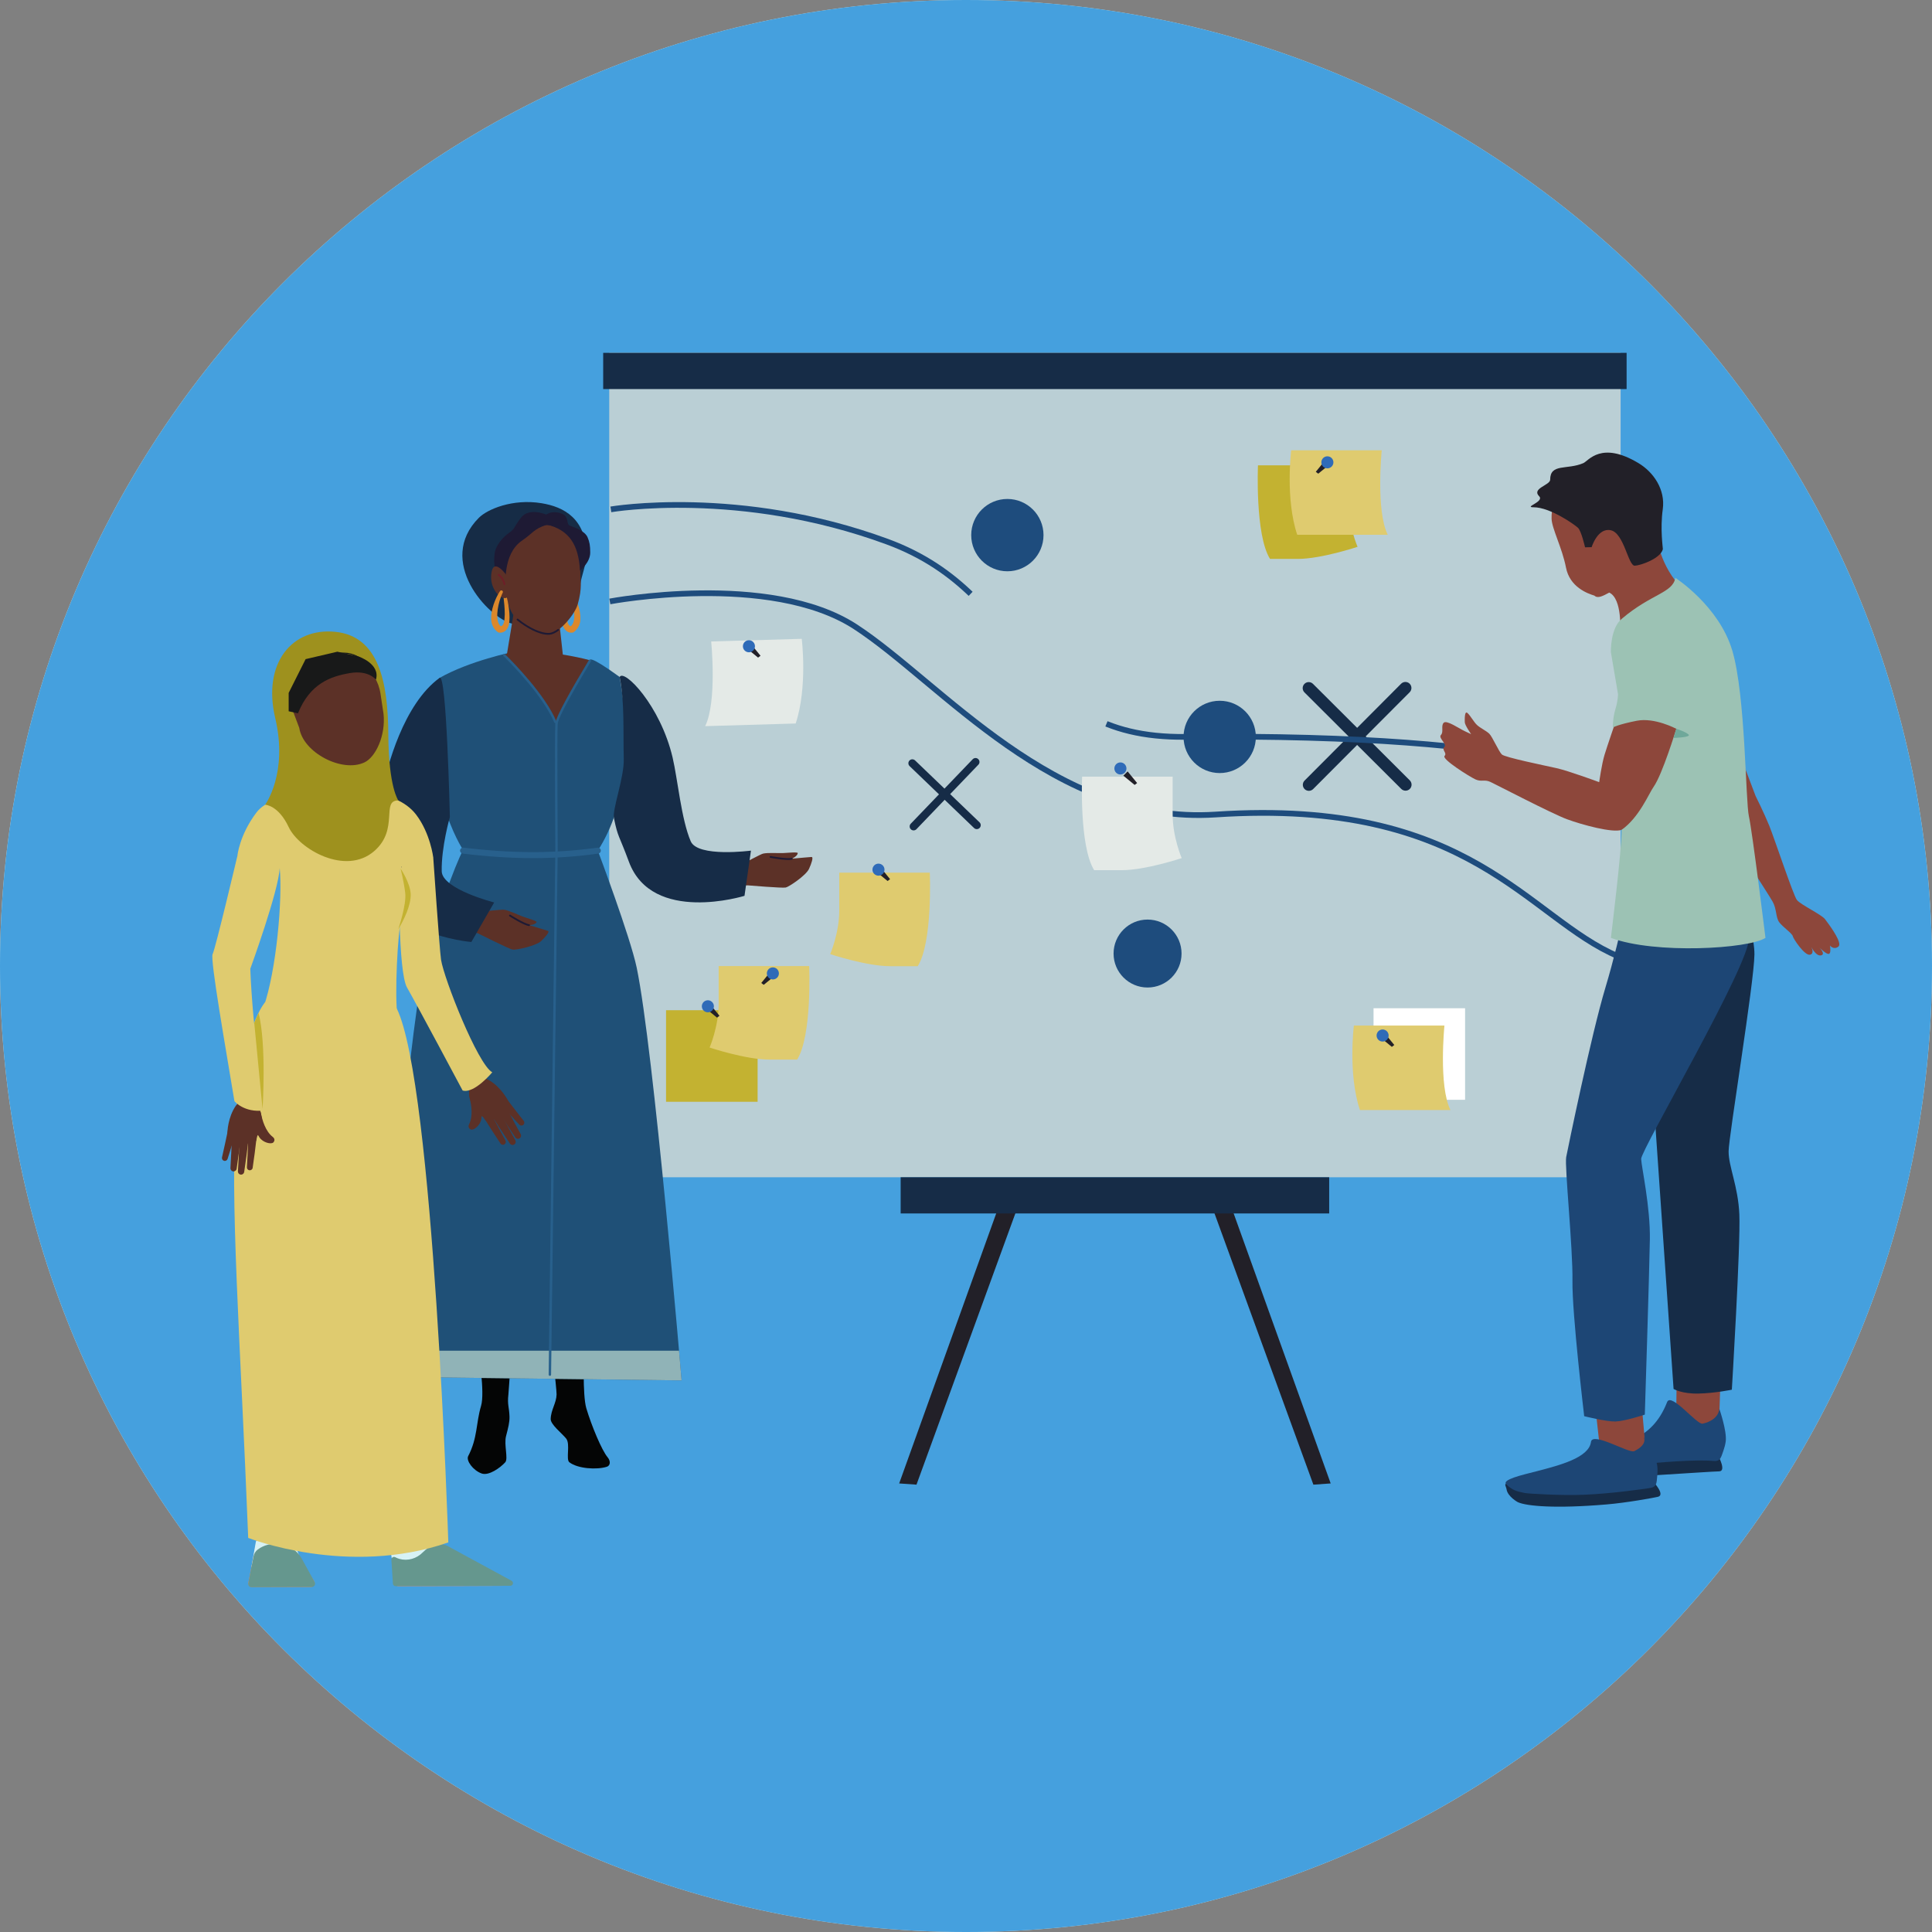 <?xml version="1.0" encoding="UTF-8"?>
<svg width="261.59pt" height="261.59pt" version="1.1" viewBox="0 0 261.59 261.59" xmlns="http://www.w3.org/2000/svg">
 <rect x="0" y="0" width="261.59" height="261.59" fill="#808080" stroke="none"/>
 <g>
  <path d="m261.59 130.79c0 72.238-58.559 130.8-130.79 130.8-72.238 0-130.8-58.559-130.8-130.8 0-72.234 58.559-130.79 130.8-130.79 72.234 0 130.79 58.559 130.79 130.79" fill="#d6e8e8" fill-rule="evenodd"/>
  <path d="m261.59 130.79c0 72.238-58.559 130.8-130.79 130.8-72.238 0-130.8-58.559-130.8-130.8 0-72.234 58.559-130.79 130.8-130.79 72.234 0 130.79 58.559 130.79 130.79" fill="#45a0de" fill-rule="evenodd"/>
  <g>
   <path d="m124.09 201.02-2.344-0.164 14.148-39.367 2.344 0.719-14.148 38.812" fill="#222028"/>
   <path d="m177.83 201.02-14.148-38.812 2.344-0.719 14.148 39.367-2.344 0.164" fill="#222028"/>
   <path d="m219.43 159.4h-136.94v-111.63h136.94v111.63" fill="#bacfd5"/>
   <path d="m220.24 52.68h-138.57v-4.906h138.57v4.906" fill="#162c47"/>
   <path d="m179.97 164.3h-58.023v-4.902h58.023v4.902" fill="#162c47"/>
   <path d="m124.26 130.82h-3.754c-3.191 0-8.098-1.633-8.098-1.633s1.227-2.84 1.227-5.914v-5.117h12.258s0.41 9.398-1.633 12.664" fill="#dfcb6f"/>
   <path d="m171.96 75.676h3.754c3.195 0 8.098-1.637 8.098-1.637s-1.227-2.836-1.227-5.914v-5.117h-12.258s-0.41 9.398 1.633 12.668" fill="#c3b231"/>
   <path d="m119.23 117.46 1.285 1.574-0.332 0.254-1.531-1.25 0.578-0.578" fill="#222028"/>
   <path d="m119.76 117.75c0 0.453-0.363 0.816-0.816 0.816-0.449 0-0.816-0.363-0.816-0.816 0-0.449 0.367-0.816 0.816-0.816 0.453 0 0.816 0.367 0.816 0.816" fill="#2f6bb8"/>
   <path d="m187.9 72.406h-12.258c-1.637-4.902-0.816-11.441-0.816-11.441h12.258s-0.816 8.172 0.816 11.441" fill="#dfcb6f"/>
   <path d="m179.44 62.309-1.285 1.574 0.332 0.254 1.531-1.25-0.578-0.578" fill="#222028"/>
   <path d="m178.91 62.598c0 0.453 0.363 0.816 0.816 0.816 0.449 0 0.816-0.363 0.816-0.816 0-0.449-0.367-0.816-0.816-0.816-0.453 0-0.816 0.367-0.816 0.816" fill="#2f6bb8"/>
   <path d="m102.58 149.18h-12.398v-12.398h12.398v12.398" fill="#c3b231"/>
   <path d="m107.93 143.47h-3.754c-3.191 0-8.098-1.633-8.098-1.633s1.227-2.84 1.227-5.914v-5.121h12.258s0.41 9.398-1.633 12.668" fill="#dfcb6f"/>
   <path d="m104.36 131.52-1.285 1.574 0.332 0.25 1.531-1.246-0.578-0.578" fill="#222028"/>
   <path d="m103.83 131.8c0 0.449 0.363 0.816 0.816 0.816 0.449 0 0.816-0.367 0.816-0.816 0-0.453-0.367-0.82-0.816-0.82-0.453 0-0.816 0.367-0.816 0.82" fill="#2f6bb8"/>
   <path d="m198.37 148.91h-12.395v-12.395h12.395v12.395" fill="#fff"/>
   <path d="m96.133 135.96 1.285 1.574-0.332 0.254-1.531-1.25 0.578-0.578" fill="#222028"/>
   <path d="m96.66 136.25c0 0.453-0.367 0.816-0.816 0.816-0.453 0-0.816-0.363-0.816-0.816 0-0.449 0.363-0.816 0.816-0.816 0.449 0 0.816 0.367 0.816 0.816" fill="#2f6bb8"/>
   <path d="m196.39 150.3h-12.258c-1.637-4.906-0.82-11.441-0.82-11.441h12.262s-0.816 8.172 0.816 11.441" fill="#dfcb6f"/>
   <path d="m187.5 139.92 1.285 1.57-0.332 0.254-1.531-1.25 0.578-0.574" fill="#222028"/>
   <path d="m188.02 140.21c0 0.449-0.367 0.816-0.816 0.816-0.453 0-0.816-0.367-0.816-0.816 0-0.453 0.363-0.82 0.816-0.82 0.449 0 0.816 0.367 0.816 0.82" fill="#2f6bb8"/>
  </g>
 </g>
 <g fill="#1e4c7d">
  <path d="m141.29 72.453c0 2.703-2.191 4.898-4.894 4.898-2.703 0-4.894-2.195-4.894-4.898s2.191-4.894 4.894-4.894c2.703 0 4.894 2.191 4.894 4.894"/>
  <path d="m170.04 99.777c0 2.703-2.191 4.894-4.894 4.894-2.703 0-4.894-2.191-4.894-4.894 0-2.703 2.191-4.894 4.894-4.894 2.703 0 4.894 2.191 4.894 4.894"/>
  <path d="m159.98 129.11c0 2.539-2.059 4.598-4.602 4.598-2.539 0-4.602-2.059-4.602-4.598 0-2.543 2.062-4.602 4.602-4.602 2.543 0 4.602 2.059 4.602 4.602"/>
 </g>
 <path d="m184.91 99.703 5.957-5.973c0.32-0.32 0.316-0.84 0-1.156-0.32-0.32-0.836-0.316-1.156 0l-5.957 5.977-5.977-5.957c-0.32-0.32-0.84-0.32-1.156 0-0.32 0.32-0.32 0.836 0 1.156l5.977 5.961-5.957 5.973c-0.32 0.32-0.32 0.836 0 1.156 0.16 0.16 0.371 0.238 0.578 0.238 0.211 0 0.418-0.082 0.578-0.238l5.957-5.977 5.977 5.957c0.16 0.16 0.371 0.238 0.578 0.238 0.211 0 0.418-0.078 0.578-0.238 0.32-0.32 0.316-0.836 0-1.156l-5.977-5.961" fill="#162c47"/>
 <path d="m128.65 107.52 3.82-3.981c0.207-0.211 0.199-0.551-0.016-0.754-0.211-0.207-0.551-0.199-0.754 0.016l-3.82 3.977-3.981-3.82c-0.215-0.203-0.551-0.199-0.758 0.016-0.203 0.211-0.195 0.551 0.016 0.754l3.981 3.824-3.824 3.981c-0.203 0.211-0.195 0.551 0.019 0.754 0.105 0.102 0.242 0.152 0.379 0.148 0.137-4e-3 0.273-0.059 0.375-0.164l3.82-3.981 3.981 3.824c0.105 0.102 0.246 0.152 0.383 0.148 0.133-4e-3 0.27-0.059 0.371-0.164 0.207-0.215 0.199-0.551-0.012-0.754l-3.981-3.824" fill="#162c47"/>
 <path d="m82.574 81.434s21.664-4.094 33.227 3.418c11.562 7.508 27.012 26.883 48.789 25.434 34.629-2.301 42.258 14.039 54.562 19.219" fill="none" stroke="#1e4c7d" stroke-miterlimit="10" stroke-width=".772"/>
 <path d="m82.711 68.969s17.426-2.988 37.422 4.371c19.996 7.363 17.344 26.68 40.355 26.43 49.109-0.535 58.93 6.43 58.93 6.43" fill="none" stroke="#1e4c7d" stroke-dasharray="51.446, 25.723, 51.446, 25.723, 51.446, 25.723" stroke-miterlimit="10" stroke-width=".772"/>
 <g>
  <path d="m214.22 197.69 18.461-0.5s1.113 2.035 0.066 2.031c-1.043 0-15.266 1.039-16.68 0.855-2.887-0.367-5.504-1.664-1.848-2.387" fill="#162c47"/>
  <path d="m227.09 180.82-0.16 12.84 5.789 0.254 0.387-11.965-6.016-1.129" fill="#8d473b"/>
  <path d="m232.79 190.74s1.051 3.008 0.871 4.418c-0.055 0.43-0.176 0.871-0.32 1.281-0.348 0.988-0.41 1.477-1.453 1.367-1.914-0.203-7.18 0.141-10.988 0.594-5.832 0.691-8.969-0.094-8.969-0.094s1.379-0.844 4.387-1.898c3.004-1.055 7.273-1.094 9.406-6.566 0.535-1.367 4.043 3.098 4.805 2.922 2.289-0.516 2.262-2.023 2.262-2.023" fill="#1d4675"/>
  <path d="m233.81 112.78s3.773 12.633 3.738 16.445c-0.035 3.809-3.477 24.602-3.496 26.652-0.019 2.055 1.289 4.727 1.453 8.547 0.176 4.102-1.016 23.738-1.016 23.738s-2.207 0.465-4.484 0.523c-2.277 0.062-3.406-0.625-3.406-0.625l-2.438-35.293-2.309-32.512 11.957-7.477" fill="#162c47"/>
  <path d="m204.36 200.98 19.57-0.273s1.57 1.707 0.555 1.957c-0.566 0.137-4.199 0.801-6.926 1.031-6.883 0.59-10.871 0.246-12.059-0.309 0 0-1.359-0.742-1.512-1.723-0.074-0.461-0.516-0.953 0.371-0.684" fill="#162c47"/>
  <path d="m215.42 185.27 1.398 12.555 6.125-0.16-1.293-14.547-6.231 2.152" fill="#8d473b"/>
  <path d="m222.45 194.41s1.781 2.676 1.945 4.09c0.051 0.43 0.039 0.887-4e-3 1.316-0.102 1.043-0.047 1.535-1.082 1.676-0.973 0.137-4.949 0.73-8.828 0.895-2.953 0.125-7.547-0.137-8.043-0.238-1.141-0.238-1.645-0.367-2.481-1.16-0.688-0.652 2.203-1.293 4.074-1.777 3.172-0.824 7.106-1.844 7.383-3.973 0.191-1.457 5.164 1.598 5.863 1.246 2.094-1.047 1.172-2.074 1.172-2.074" fill="#1d4675"/>
  <path d="m221.11 118.02s-1.496 8.219-3.738 15.695c-1.941 6.465-5.078 21.77-5.312 22.953-0.234 1.188 0.918 12.332 0.848 16.738-0.07 4.406 1.59 18.344 1.59 18.344s2.973 0.75 4.223 0.719c1.25-0.031 3.984-0.93 3.984-0.93s0.613-19.312 0.684-23.723c0.07-4.406-1.121-9.727-1.18-10.898-0.059-1.168 14.773-26.418 14.598-29.93-0.18-3.516-1.496-13.453-1.496-13.453l-14.199 4.484" fill="#1d4675"/>
 </g>
 <g fill="#8d473b">
  <path d="m246.8 129.2c-0.035 0.074-0.113 0.133-0.254 0.156-0.59 0.113-1.125-0.809-1.289-1.121 0.125 0.254 0.371 0.926-0.203 1.035-0.711 0.133-2.25-2.164-2.316-2.519-0.066-0.355-1.336-1.227-1.828-1.871-0.488-0.645-0.332-1.781-0.891-2.785-0.555-1.004-4.68-7.242-5.301-8.602-0.625-1.355-2.297-4.367-2.496-5.434-0.203-1.07 2.562-7.707 2.562-7.707l-2.805-4.957-1.16-5.801 6.883 18.176s1.18 2.359 1.871 4.074c0.691 1.719 3.231 9.359 3.719 10.004 0.492 0.648 3.32 1.961 3.812 2.606 0.434 0.574 2.027 2.676 1.93 3.481-0.016 0.102-0.055 0.184-0.125 0.242-0.648 0.488-1.137-0.156-1.137-0.156s0.016 0.078 0.031 0.199c0.039 0.312 0.07 0.887-0.188 0.938-0.133 0.023-0.34-0.086-0.551-0.242-0.312-0.223-0.625-0.535-0.703-0.609 0.098 0.105 0.562 0.625 0.438 0.895"/>
  <path d="m228.13 96.195-2.57 11.105s-4.785 4.621-6 5.062c-1.215 0.441-5.332-0.68-7.398-1.441-2.062-0.766-9.523-4.656-10.352-5.043-0.828-0.391-1.223 0.031-2.051-0.355-0.828-0.387-4.57-2.742-4.172-3.164 0.398-0.418-0.43-0.805-0.031-1.223 0.398-0.422-0.848-1.207-0.453-1.625 0.398-0.418-0.031-1.227 0.367-1.645 0.398-0.418 2.062 0.766 2.891 1.152l0.828 0.387s-0.848-1.207-0.859-1.613c-0.012-0.41-0.043-1.637 0.379-1.238 0.418 0.398 0.848 1.207 1.266 1.602 0.418 0.398 1.246 0.785 1.668 1.184 0.418 0.398 1.289 2.422 1.707 2.816 0.418 0.398 5.762 1.484 7.406 1.852 1.645 0.367 5.773 1.895 5.773 1.895s0.344-2.465 0.723-3.699c0.375-1.234 1.516-4.539 1.516-4.539l9.363-1.469"/>
  <path d="m224.36 72.965s0.559 4.426 4.191 7.438c3.629 3.012-9.188 5.121-9.188 5.121s0.324-4.445-1.473-5.289c-0.875 0.469-1.555 0.84-2.012 0.41-0.949-0.289-3.336-1.156-3.848-3.805-0.512-2.652-1.914-5.277-1.949-6.609-0.035-1.332 0.352-3.559 2.09-4.938 1.742-1.379 4.801-3.234 7.055-1.961 2.25 1.273 3.629 3.012 4.117 4.773 0.492 1.766 1.016 4.859 1.016 4.859"/>
 </g>
 <g>
  <path d="m226.84 78.242s5.922 3.789 7.719 9.875c1.793 6.086 1.777 20.391 2.242 22.422 0.461 2.031 2.242 16.445 2.242 16.445-2.242 1.492-14.949 2.242-20.93 0 0 0 1.508-12.172 1.445-14.621 2.406-1.699 3.676-4.894 4.344-5.836 1.184-1.668 3.066-7.848 3.066-7.848s-2.902-1.562-5.344-1.09c-2.441 0.477-3.246 0.902-3.246 0.902s-0.031-1.223 0.344-2.461c0.375-1.234 0.355-2.051 0.355-2.051l-0.969-5.699s-0.086-3.269 1.52-4.535c4-3.375 6.856-3.449 7.211-5.504" fill="#9cc2b4"/>
  <path d="m225.15 74.348c-0.285 1.266-3.031 2.227-3.809 2.246-0.887 0.023-1.445-4.402-3.234-4.797-1.785-0.398-2.602 2.289-2.602 2.289l-0.891 0.02s-0.5-2.207-0.953-2.637c-0.457-0.434-3.769-2.785-6.012-2.785-1.402 0 1.496-0.746 0.75-1.492-1.066-1.066 1.492-1.496 1.492-2.242 0-2.242 2.293-1.297 4.488-2.242 0.715-0.309 2.402-3.043 7.473 0 2.027 1.215 3.656 3.566 3.285 6.242-0.375 2.672 0.031 5.309 0.012 5.398" fill="#222028"/>
  <path d="m226.97 98.68s1.234 0.375 1.656 0.773c0.418 0.398-2.035 0.461-2.035 0.461l0.379-1.234" fill="#6fa89a"/>
  <path d="m148.15 117.82h3.754c3.195 0 8.098-1.633 8.098-1.633s-1.227-2.84-1.227-5.914v-5.117h-12.258s-0.41 9.398 1.633 12.664" fill="#e4eae7"/>
  <path d="m152.68 104.45 1.285 1.574-0.336 0.254-1.527-1.25 0.578-0.578" fill="#222028"/>
  <path d="m152.52 104.05c0 0.449-0.367 0.816-0.82 0.816-0.449 0-0.816-0.367-0.816-0.816 0-0.453 0.367-0.82 0.816-0.82 0.453 0 0.82 0.367 0.82 0.82" fill="#2f6bb8"/>
  <path d="m95.477 98.32 12.258-0.359c1.637-4.949 0.82-11.465 0.82-11.465l-12.262 0.359s0.82 8.148-0.816 11.465" fill="#e4eae7"/>
  <path d="m101.69 87.215 1.285 1.574-0.332 0.25-1.531-1.25 0.578-0.574" fill="#222028"/>
  <path d="m102.22 87.504c0 0.449-0.363 0.816-0.816 0.816-0.453 0-0.816-0.367-0.816-0.816 0-0.453 0.363-0.82 0.816-0.82 0.453 0 0.816 0.367 0.816 0.82" fill="#2f6bb8"/>
  <path d="m79.082 183.13s-0.234 5.734 0.305 7.547c0.707 2.371 2.086 5.684 2.887 6.641 0.426 0.512 0.379 1.125-0.113 1.281-1.375 0.43-3.922 0.266-5.07-0.609-0.504-0.387 0.16-2.473-0.43-3.207-0.59-0.738-2.121-1.902-2.098-2.656 0.035-1.254 0.773-2.152 0.797-3.328 0.02-0.68-0.863-8.285-0.863-8.285l4.586 2.617" fill="#040505"/>
  <path d="m64.789 183.13s0.883 5.41 0.348 7.219c-0.707 2.375-0.453 4.328-1.746 6.809-0.312 0.602 0.668 1.945 1.832 2.352 0.961 0.336 2.5-0.762 3.188-1.52 0.426-0.473-0.191-2.394 0.105-3.535 0.305-1.168 0.492-1.902 0.469-2.652-0.035-1.254-0.312-1.602-0.148-3.004 0.078-0.676 0.539-8.285 0.539-8.285l-4.586 2.617" fill="#040505"/>
  <path d="m66 182.44 3.375-1.926s-0.047 0.812-0.117 1.926h-3.258" fill="#521345"/>
  <path d="m69.484 88.27s-5.836 1.176-9.973 3.519c-2.961 14.082 3.184 23.277 3.184 23.277s-2.926 5.828-5.422 16.602c-1.957 8.43-5.922 54.742-5.922 54.742l40.938 0.496s-3.781-44.879-6.082-55.895c-0.875-4.176-5.262-15.836-5.262-15.836 4.117-6.438 4.481-14.906 2.957-23.512-4.285-3.121-4.019-2.266-4.019-2.266l-10.398-1.129" fill="#1f5077"/>
  <path d="m91.941 182.88c0.219 2.523 0.348 4.027 0.348 4.027l-40.938-0.496s0.109-1.309 0.297-3.531h40.293" fill="#90b3b7"/>
  <path d="m78.52 84.324c-0.199 0.879-0.863 1.277-0.891 1.301-0.34 0.109-0.957 0.031-1.297-0.648-0.457-0.922-0.16-2.973 0.125-4.074 0.086 0.062 0.223 0.105 0.445 0.055-0.113 0.938-0.434 3.773 0.391 3.828 0.762-0.637 0.48-2.609-0.027-3.969-0.078-0.207-0.16-0.402-0.242-0.57-0.125-0.23 0.207-0.434 0.355-0.219 0.094 0.137 0.195 0.293 0.289 0.469 0.574 1.043 1.113 2.676 0.852 3.828" fill="#dc882b"/>
  <path d="m64.848 70.098c1.152-1.148 4.555-2.602 8.469-1.965 2.965 0.484 6.117 2.027 6.117 7.219 0 0.68-0.773 3-0.836 3.617-0.418 4.316-5.312 6.449-9.27 5.469-3.242-0.805-10.344-8.473-4.481-14.34" fill="#162c46"/>
  <path d="m69.516 83.23-0.93 5.656 7.695 0.418-0.555-5.051-6.211-1.023" fill="#5c3127"/>
  <path d="m73.73 69.836s2.648 1.078 3.672 2.562c1.023 1.48 1.176 4 1.176 5.082 0 1.086 0.297 2.086-0.367 4.383-0.379 1.312-2.484 3.863-3.82 3.957-1.191 0.082-2.898-0.785-4.312-1.934-1.992-1.613-1.777-6.231-1.523-7.863 0.25-1.637 1.344-4.18 2.477-4.973 1.129-0.793 2.699-1.215 2.699-1.215" fill="#5c3127"/>
 </g>
 <g fill="#1e1a34">
  <path d="m74.227 85.945c0.059 0 0.113 0 0.172-0.004 0.359-0.027 0.781-0.211 1.25-0.555 0.055-0.039 0.07-0.113 0.027-0.168-0.039-0.059-0.113-0.07-0.168-0.027-0.43 0.309-0.816 0.484-1.129 0.504-1.062 0.074-2.68-0.656-4.227-1.902-0.051-0.043-0.129-0.035-0.172 0.016-0.039 0.055-0.031 0.133 0.02 0.172 1.195 0.969 2.906 1.965 4.227 1.965"/>
  <path d="m70.176 71.969c0.273-0.391 0.562-0.711 0.855-0.918 1.129-0.793 2.797-1.352 2.797-1.352s2.242 1.066 3.379 2.438c-2.309-1.406-4.305-1.328-7.031-0.168"/>
  <path d="m73.883 69.648s-2.254-0.965-3.34 0.445c-1.086 1.414-0.758 1.465-1.629 2.062-0.867 0.598-1.785 1.73-1.926 2.688-0.488 3.34 1.492 4.531 1.492 4.531s-0.461-4.367 2.191-6.168c1.492-1.012 1.566-1.566 3.316-2.137 1.621-0.527-0.105-1.422-0.105-1.422"/>
  <path d="m73.73 69.836s0.879-0.879 2.383-0.27c0.93 0.375 0.562 1.414 0.996 1.586 0.516 0.203 2.051 0.68 2.445 1.59 0.27 0.629 0.363 1.125 0.363 2.074 0 1.363-1.383 2.441-1.383 2.441-0.203-3.457-1.41-5.508-4.586-6.254-0.461-0.109 0.199-0.875-0.219-1.168"/>
 </g>
 <g>
  <path d="m68.621 77.941s-1.703-2.449-2.062-0.488c-0.34 1.84 0.754 3.203 1.461 3.457 0.703 0.25 0.754-0.254 0.754-0.254l-0.152-2.715" fill="#5c3127"/>
  <path d="m75.375 97.91c-1.922-3.394-4.394-6.438-7.269-9.223 1.879-0.547 1.824-0.418 1.824-0.418l4.984 0.164s2.731 0.355 4.969 0.965c-1.977 2.977-3.242 5.328-4.508 8.512" fill="#5c3127"/>
  <path d="m74.453 186.29c0.09 0 0.16-0.07 0.164-0.164l0.898-71.051c0-0.16-0.105-15.793 0-17.074 0.059-0.695 1.277-3.07 4.336-8.18l0.16-0.266c0.047-0.078 0.02-0.176-0.059-0.223-0.074-0.047-0.176-0.023-0.223 0.055l-0.156 0.266c-1.996 3.336-4.301 7.312-4.383 8.32-0.109 1.297-0.004 16.457 0 17.102l-0.902 71.047c0 0.094 0.07 0.164 0.164 0.168" fill="#28608c"/>
  <path d="m75.191 97.91c0.023 0 0.043-0.004 0.066-0.012 0.082-0.039 0.121-0.133 0.086-0.215-1.531-3.59-5.715-7.871-6.961-9.098-0.062-0.062-0.168-0.062-0.23 0s-0.062 0.168 0.004 0.23c1.234 1.215 5.379 5.457 6.887 8.996 0.027 0.059 0.086 0.098 0.148 0.098" fill="#28608c"/>
  <path d="m66.57 84.324c0.195 0.879 0.863 1.277 0.891 1.301 0.34 0.109 0.953 0.031 1.297-0.648 0.453-0.922 0.156-2.973-0.129-4.074-0.086 0.062-0.223 0.105-0.441 0.055 0.113 0.938 0.434 3.773-0.395 3.828-0.758-0.637-0.477-2.609 0.031-3.969 0.074-0.207 0.156-0.402 0.242-0.57 0.125-0.23-0.207-0.434-0.359-0.219-0.094 0.137-0.191 0.293-0.285 0.469-0.578 1.043-1.117 2.676-0.852 3.828" fill="#dc882b"/>
  <path d="m68.309 79.215c0.012 0 0.02-0.004 0.031-0.004 0.062-0.016 0.105-0.082 0.09-0.148-0.227-0.934-0.832-1.324-0.859-1.34-0.055-0.039-0.133-0.02-0.168 0.035-0.035 0.059-0.02 0.133 0.039 0.168 0.004 0.004 0.547 0.363 0.75 1.195 0.012 0.055 0.062 0.094 0.117 0.094" fill="#6d1f28"/>
  <path d="m72.152 116.19c3.004 0 5.894-0.207 8.848-0.613 0.223-0.031 0.379-0.234 0.348-0.461-0.031-0.223-0.238-0.375-0.457-0.344-5.836 0.805-11.43 0.805-18.145-4e-3 -0.223-0.027-0.426 0.133-0.453 0.355-0.027 0.227 0.133 0.426 0.355 0.453 3.391 0.406 6.504 0.613 9.504 0.613" fill="#28608c"/>
  <path d="m69.414 128.58c0.453 0.074 3.156-0.492 3.871-1.176 0.582-0.555 1.184-1.258 0.914-1.363-0.168-0.066-1.508-0.457-2.566-0.781 0.715-0.027 0.984-0.285 1.023-0.406 0.059-0.176-1.441-0.586-1.902-0.762-0.648-0.242-1.824-0.809-2.473-0.914-0.355-0.059-2.691 0.242-2.809 0.195-0.02-8e-3 -0.852-0.32-1.062-0.387l-0.688 3.023 1.043 0.391s4.199 2.106 4.648 2.18" fill="#5c3127"/>
  <path d="m71.746 125.31c0.004-0.012 0.004-0.019 0.008-0.031 0.008-0.066-0.039-0.125-0.105-0.137-0.668-0.09-2.516-1.266-2.535-1.277-0.055-0.039-0.129-0.019-0.168 0.035-0.035 0.059-0.02 0.133 0.039 0.168 0.078 0.051 1.91 1.219 2.633 1.316 0.055 8e-3 0.109-0.023 0.129-0.074" fill="#1e1a34"/>
  <path d="m59.512 91.789c-4.875 3.539-7.148 12.113-7.684 15.141-0.473 2.648-0.711 6.481-0.816 10.516-0.238 9.051 12.809 10.098 12.809 10.098l3.09-5.352s-7.047-1.801-7.102-4.219c-0.074-3.238 1.102-7.344 1.102-7.344s-0.441-19.719-1.398-18.84" fill="#162c47"/>
  <path d="m106.39 120.17c0.445-0.098 2.742-1.633 3.152-2.531 0.332-0.73 0.629-1.605 0.34-1.605-0.18 0-1.57 0.137-2.672 0.23 0.652-0.289 0.809-0.629 0.801-0.762-0.016-0.18-1.559-4e-3 -2.051 4e-3 -0.695 0.019-1.992-0.074-2.637 0.07-0.352 0.082-2.41 1.23-2.535 1.23-0.019 0-0.906 0.016-1.129 0.035l0.488 3.062 1.113-0.027s4.68 0.395 5.129 0.293" fill="#5c3127"/>
  <path d="m107.33 116.27c0-8e-3 0-0.019-4e-3 -0.031-0.016-0.062-0.082-0.102-0.148-0.086-0.652 0.164-2.805-0.242-2.828-0.246-0.066-0.012-0.129 0.031-0.141 0.098-0.012 0.066 0.031 0.133 0.098 0.145 0.09 0.016 2.227 0.418 2.93 0.238 0.059-0.012 0.094-0.062 0.094-0.117" fill="#1e1a34"/>
  <path d="m83.902 91.664c0.684 3.367 0.457 7.473 0.555 11.055 0.07 2.629-1.59 6.84-1.32 8.113 0.547 2.637 0.617 2.07 2.019 5.856 3.148 8.488 15.648 4.606 15.648 4.606l0.875-6.121s-7.211 0.953-8.16-1.27c-1.277-2.981-1.762-8.406-2.449-11.332-1.664-7.082-6.602-12.074-7.168-10.906" fill="#162c47"/>
 </g>
 <g fill="#5c3127">
  <path d="m63.621 147.89s-0.164 0.27-0.039 0.758c0.242 0.93 0.496 2.469-0.07 3.582-0.195 0.387 0.059 0.637 0.25 0.703 0.406 0.141 1.281-0.59 1.406-1.414 0.043-0.285 0-0.574 0.207-0.738 0.18-0.141-0.023-0.629-0.219-1.328-0.242-0.855-1.027-2.586-1.027-2.586l-0.508 1.023"/>
  <path d="m63.754 149.25c0.301 0.98 0.766 2.09 1.344 1.891 0.188-0.066 0.281 0.082 0.613 0.512 0.27 0.352 0.824-0.066 1.383-0.129 0.574-0.066 1.742-2.363 1.742-2.363-0.027-0.18-1.008-1.98-2.613-2.898-1.746-1-3.34 0.18-2.469 2.988"/>
  <path d="m65.652 151.55 1.043 1.648 0.535 0.816 0.539 0.816c0.117 0.18 0.359 0.23 0.543 0.109 0.168-0.113 0.223-0.336 0.129-0.516l-0.93-1.707-0.91-1.719c-0.145-0.27-0.477-0.371-0.746-0.227-0.266 0.141-0.367 0.473-0.227 0.742 0.008 0.012 0.016 0.023 0.023 0.035"/>
  <path d="m66.723 151.27 1.145 1.793c0.191 0.297 0.391 0.59 0.586 0.887l0.59 0.887c0.129 0.195 0.398 0.25 0.594 0.117 0.188-0.121 0.242-0.367 0.137-0.562l-1.016-1.859-1-1.871c-0.16-0.289-0.523-0.398-0.812-0.242-0.293 0.156-0.402 0.52-0.246 0.809 0.008 0.016 0.016 0.027 0.023 0.043"/>
  <path d="m67.496 150.48 1.125 1.773c0.191 0.293 0.387 0.586 0.578 0.875l0.578 0.879c0.129 0.191 0.391 0.246 0.586 0.117 0.184-0.121 0.242-0.363 0.141-0.555l-1-1.84-0.984-1.844c-0.152-0.289-0.512-0.398-0.801-0.246-0.289 0.152-0.398 0.512-0.242 0.801 0.004 0.012 0.016 0.027 0.02 0.039"/>
  <path d="m67.688 149.39 1.301 1.453 0.66 0.719 0.664 0.715c0.148 0.156 0.398 0.168 0.555 0.019 0.152-0.141 0.168-0.371 0.043-0.527l-1.195-1.535-1.184-1.543c-0.184-0.242-0.527-0.289-0.77-0.102-0.242 0.184-0.289 0.527-0.102 0.77 0.008 8e-3 0.016 0.023 0.027 0.031"/>
 </g>
 <g fill="#f78b68">
  <path d="m39.594 113.27c0.086 5.75 15.098 6.25 13.359-0.184-0.645-2.379 0.996-5.387-1.727-5.324-1.703 0.039-2.41-0.926-2.797-2.106-0.715-2.211-4.371-2.375-4.984 0.535-0.379 1.793-2.981 0.816-3.879 2.16-0.555 0.84-1.18 2.613 0.027 4.918"/>
  <path d="m32.219 165.56c0.039 1.652 0.098 3.137 0.172 4.344 0.012 0.238 0.027 0.469 0.043 0.684 0.195 2.625 1.301 5.883 1.59 8.496 0.277 2.531-0.73 9.625-0.637 12.223 0.105 2.992 1.09 10.973 1.629 15.152 0.039 0.293 0.027 0.59-0.031 0.883-0.309 1.59-1.359 6.953-1.359 6.953-0.059 0.316 0.18 0.605 0.5 0.605l7.957-0.023c0.398-4e-3 0.652-0.434 0.461-0.785l-2.242-3.387-0.68-1.668c0.016-0.09 1.168-16.656 1.168-16.656s-0.012-4.777 0.113-6.863c0.121-2.09 1.113-8.883 1.305-11.355 0.09-1.137 0.188-2.594 0.285-4.262 0.016-0.254 0.031-0.516 0.043-0.781 0.586-10.129 1.27-26.812 1.27-26.812 0.195-3.203-2.246-5.961-5.449-6.156-3.203-0.195-6.367 20.25-6.137 29.41"/>
  <path d="m44.176 142.09c0.004 0.195 0.023 0.395 0.047 0.586 0 0 1.402 15.852 2.391 23.75 0.113 0.883 0.219 1.664 0.316 2.312 0.059 0.391 0.133 0.844 0.223 1.336 0.664 3.703 2.305 9.664 2.434 10.629 0.43 3.269 0.039 8.301 0.219 10.648 0.418 5.344 3.75 21.109 3.75 21.109 0.16 1.234 1.145 2.121 2.375 1.961 1.156-0.148 1.992-1.156 1.965-2.293l-0.48-17.602s-0.352-5.188-0.41-8.492c-0.039-2.238-0.031-11.895-0.051-15.453-0.016-2.324-0.023-4.059-0.023-4.059l-0.008-0.172s-3.91-30.355-7.121-30.254c-3.207 0.102-5.727 2.785-5.625 5.992"/>
  <path d="m47.75 113.3c-0.379 0.992-1.324 1.605-2.328 1.605-0.301 4e-3 -0.605-0.051-0.902-0.164-1.293-0.492-1.938-1.938-1.445-3.231 1-2.613 0.109-8.02-0.281-9.707-0.016-0.082-0.031-0.16-0.039-0.238-0.168-1.266 0.648-2.473 1.914-2.766 1.348-0.312 2.691 0.527 3.004 1.875 0.082 0.355 0.438 1.953 0.664 4.012 0.297 2.656 0.383 6.078-0.586 8.613"/>
 </g>
 <g>
  <path d="m48.336 104.69c-2.09-0.191-4.375-1.449-5.582-3.121-0.168-1.266 0.648-2.473 1.914-2.766 1.348-0.312 2.691 0.527 3.004 1.875 0.082 0.355 0.438 1.953 0.664 4.012" fill="#e95b4f"/>
  <path d="m53.805 214.77 14.191-0.051c0.496 0 0.648-0.676 0.195-0.887l-10.652-4.984-4.602 0.418 0.867 5.504" fill="#f78b68"/>
  <path d="m57.742 209.02c-0.418 0.211-2.574 1.188-4.664 0.441-0.129-0.047-0.262 0.059-0.238 0.195l0.426 2.812 6.129-2.785-1.496-0.668c-0.051-0.023-0.105-0.019-0.156 4e-3" fill="#d7f2f5"/>
  <path d="m39.605 208.69c-0.539 0.082-2.543 0.336-4.75-0.086-0.098-0.019-0.191 0.043-0.211 0.141l-0.598 3.394 6.871-0.477-1.121-2.859c-0.027-0.078-0.109-0.125-0.191-0.113" fill="#d7f2f5"/>
  <path d="m53.824 137.55c-0.43-2.543 0.035-11.59 0.5-12.941 0.73-2.113 0.586-4.289 0.25-5.961-0.016-0.074-0.223-1.227-0.238-1.301 2.973 0.102 4.324-1.258 4.324-1.258s-0.398-3.289-2.336-5.812c-1.418-1.84-3.941-2.738-5.695-2.57-3.812 3.398-8.289 0.316-9.023-0.246-3.324 0.273-5.75 1.055-6.883 2.551-2.332 3.082-2.582 5.879-2.582 5.879s2.434 2.5 5.414 2.227c0.148-0.012 0.18-0.441 0.316-0.609 0.398 4.156-0.43 13.84-2.18 18.848-2.32 6.633 19.078 6.762 18.133 1.195" fill="#dfcb6f"/>
  <path d="m60.703 209.38c-0.008-4e-3 -0.016-0.012-0.023-0.016-0.141-0.09-1.66-0.988-3.445 0.832-0.816 0.832-2.019 1.195-3.141 0.879-0.195-0.055-0.387-0.129-0.574-0.23-0.25-0.133-0.547 0.062-0.527 0.344l0.207 3.238c0.012 0.191 0.172 0.34 0.363 0.336l15.527-0.051c0.375 0 0.504-0.5 0.172-0.68l-8.559-4.652" fill="#65978e"/>
  <path d="m42.211 214.88-8.152 0.027c-0.285 0-0.5-0.258-0.445-0.539l0.711-3.633c0.074-0.371 0.273-0.707 0.578-0.934 1.766-1.297 3.758-0.605 4.176-0.414 0.762 0.352 1.387 0.941 1.793 1.676l1.734 3.148c0.164 0.301-0.051 0.668-0.395 0.668" fill="#65978e"/>
  <path d="m59.801 118.19c-0.004 0-0.012 4e-3 -0.016 8e-3l0.016-8e-3" fill="#e95b4f"/>
  <path d="m53.719 136.55s-9.688 1.578-17.812-0.863c0 0-2.898 3.082-3.906 14.75-0.961 11.145 0.574 31.453 1.605 57.793 0 0 13.48 5.328 27.094 0.613 0 0-1.98-62.164-6.981-72.293" fill="#dfcb6f"/>
  <path d="m66.652 145.19s-2.445 2.938-4.012 2.465c0 0-6.281-11.781-7.523-13.934-1.238-2.152-1.078-15.316-1.078-15.316l0.531-1.719 4.09-0.602s0.852 12.508 1.059 13.871c0.395 2.559 4.965 14.16 6.934 15.234" fill="#dfcb6f"/>
  <path d="m40.82 97.133c0.523 0.812 0.473 1.777-0.109 2.148-0.582 0.371-1.477 0.012-2-0.805-0.52-0.816-0.469-1.777 0.113-2.148s1.477-0.012 1.996 0.805" fill="#f78b68"/>
  <path d="m53.934 108.38s-1.316-1.77-1.355-8.895c-0.039-7.121-1.285-13.332-7.16-13.934-5.875-0.602-9.914 4.234-8.152 11.691 1.766 7.457-1.367 11.715-1.367 11.715s1.793 0.055 3.188 3.031c1.395 2.973 7.691 6.625 11.582 3.246 3.414-2.961 0.863-6.883 3.266-6.856" fill="#9e911e"/>
 </g>
 <g fill="#5c3127">
  <path d="m49.344 103.23c-3.047 1.434-8.324-1.344-8.824-4.676l-1.062-2.82c-0.5-3.332 1.793-6.438 5.125-6.938 3.328-0.5 6.434 1.797 6.934 5.125l0.414 2.746c0.305 2.949-1.086 5.859-2.586 6.562"/>
  <path d="m34.977 150.07s0.262 0.172 0.355 0.668c0.18 0.941 0.613 2.441 1.602 3.203 0.348 0.266 0.223 0.602 0.078 0.742-0.305 0.301-1.41 0.016-1.879-0.672-0.16-0.238-0.246-0.52-0.504-0.578-0.223-0.047-0.246-0.578-0.371-1.293-0.148-0.875-0.184-2.777-0.184-2.777l0.902 0.707"/>
  <path d="m35.441 151.36c0.148 1.02 0.203 2.219-0.402 2.285-0.199 0.023-0.219 0.199-0.332 0.727-0.098 0.434-0.773 0.293-1.309 0.477-0.547 0.191-2.586-1.383-2.586-1.383-0.055-0.176 0.059-2.227 1.113-3.742 1.148-1.652 3.098-1.273 3.516 1.637"/>
  <path d="m34.715 154.25-0.234 1.934-0.137 0.969-0.133 0.965c-0.031 0.215-0.23 0.363-0.445 0.336-0.203-0.027-0.348-0.211-0.336-0.41l0.102-1.941 0.086-1.945c0.016-0.301 0.273-0.539 0.574-0.523 0.305 0.016 0.539 0.27 0.527 0.574-0.004 0.012-0.004 0.027-0.004 0.043"/>
  <path d="m33.625 154.46-0.262 2.109c-0.047 0.352-0.102 0.703-0.148 1.051l-0.152 1.055c-0.035 0.234-0.25 0.398-0.484 0.363-0.223-0.031-0.379-0.23-0.367-0.449l0.121-2.117 0.102-2.117c0.016-0.332 0.297-0.586 0.625-0.57 0.332 0.016 0.586 0.297 0.57 0.629 0 0.016 0 0.031-0.004 0.047"/>
  <path d="m32.586 154.08-0.254 2.082c-0.043 0.348-0.098 0.695-0.145 1.039l-0.145 1.043c-0.031 0.23-0.246 0.391-0.477 0.359-0.219-0.031-0.375-0.227-0.363-0.441l0.109-2.09 0.098-2.094c0.012-0.324 0.289-0.578 0.617-0.562 0.324 0.016 0.578 0.293 0.562 0.617 0 0.016 0 0.031-0.004 0.047"/>
  <path d="m31.949 153.18-0.551 1.871-0.289 0.93-0.293 0.93c-0.066 0.207-0.285 0.324-0.492 0.258-0.195-0.059-0.309-0.262-0.266-0.457l0.422-1.898 0.406-1.906c0.062-0.293 0.352-0.484 0.648-0.422 0.297 0.066 0.488 0.355 0.426 0.652-0.004 0.016-0.008 0.027-0.012 0.043"/>
 </g>
 <g>
  <path d="m50.902 92.023s-0.988-1.324-3.539-0.887c-2.551 0.441-5.375 1.371-7.019 5.449l-1.258-0.281v-2.488l2.293-4.57 4.301-1.008 2.856 0.645s2.988 0.988 2.367 3.141" fill="#181919"/>
  <path d="m32.141 115.89s-2.988 12.633-3.352 13.293c-0.367 0.664 1.824 13.043 2.953 19.91 0 0 1.277 1.598 4.031 1.266 0 0-1.598-11.348-1.883-19.188 0 0 3.867-10.605 3.981-13.664l-5.731-1.617" fill="#dfcb6f"/>
  <path d="m34.426 138.5 1.125 11.668s0.562-8.742-0.543-13.016l-0.582 1.348" fill="#c3b231"/>
  <path d="m53.918 125.82s1.152-3.328 0.945-4.957c-0.207-1.629-0.621-3.254-0.621-3.254s1.273 1.891 1.363 3.402c0.086 1.508-0.949 3.609-1.688 4.809" fill="#c3b231"/>
  <path d="m50.305 90.984c0.008 0 0.02 0 0.027-0.004 0.031-0.016 0.047-0.055 0.031-0.086-0.008-0.016-0.734-1.641-2.426-2.277-1.172-0.441-2.519-0.316-4.008 0.375-0.031 0.016-0.047 0.055-0.031 0.086 0.016 0.035 0.055 0.051 0.086 0.035 1.453-0.676 2.766-0.805 3.906-0.375 1.637 0.617 2.348 2.191 2.356 2.207 0.012 0.027 0.035 0.039 0.059 0.039" fill="#181919"/>
 </g>
</svg>
